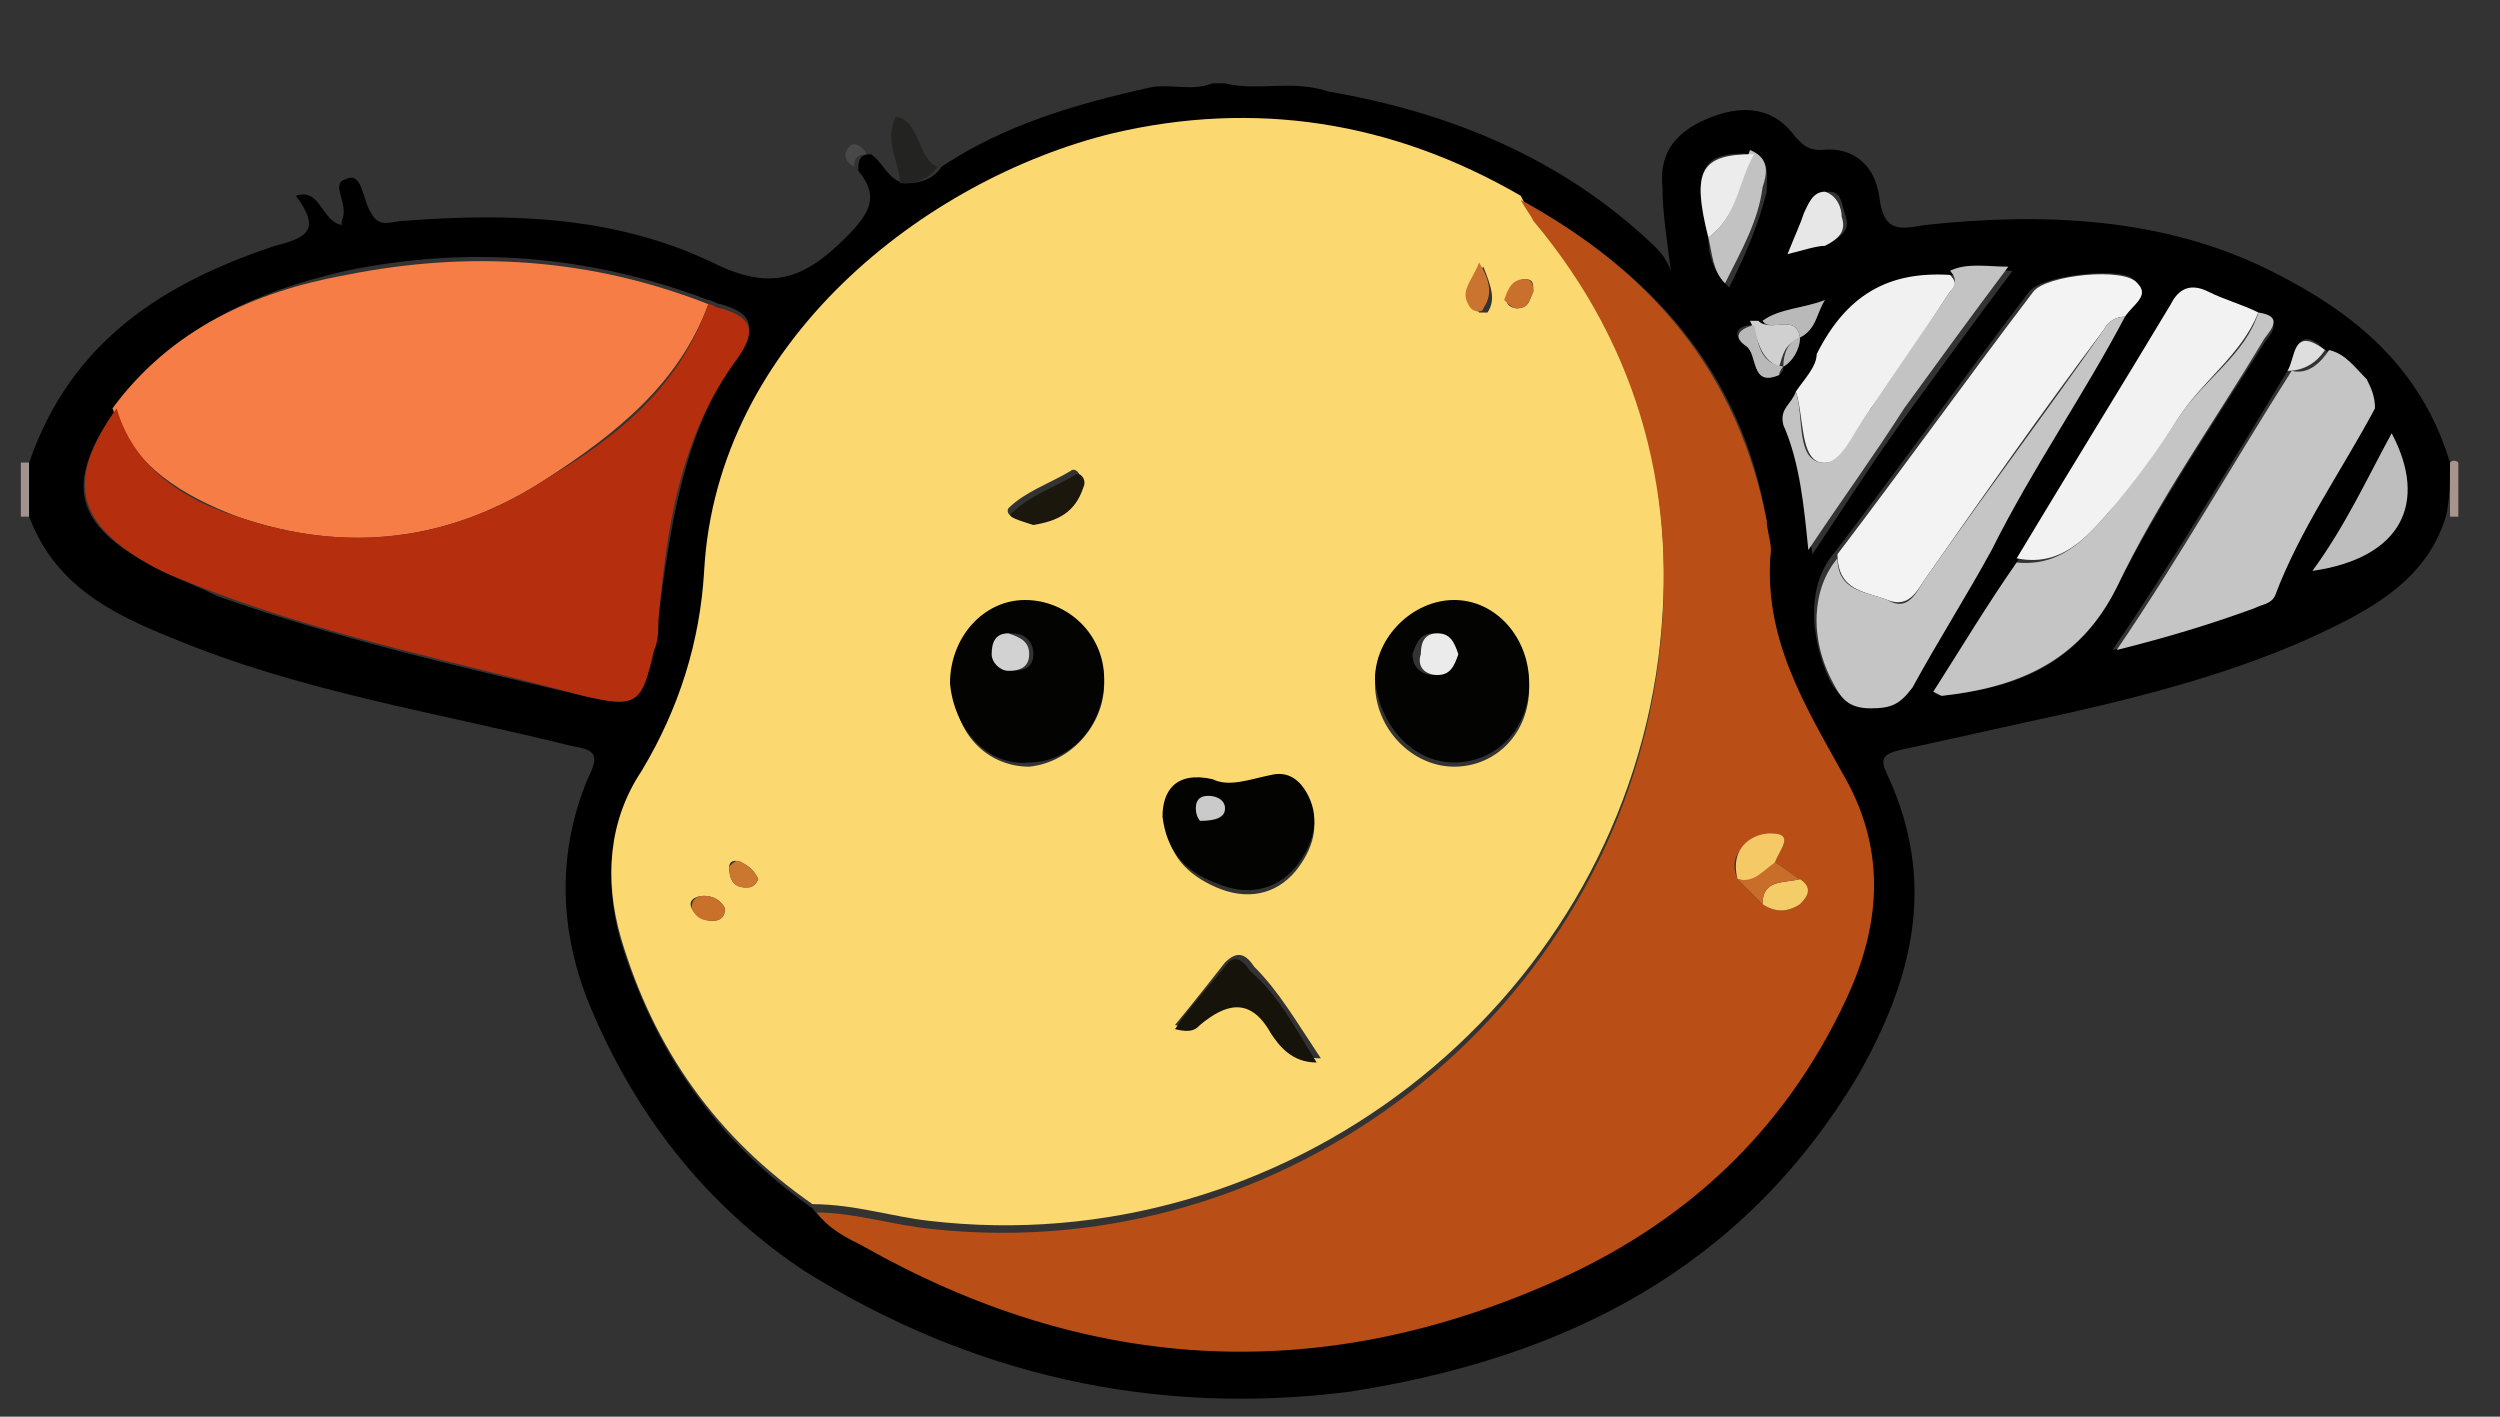 <?xml version="1.0" encoding="utf-8"?>
<!-- Generator: Adobe Illustrator 22.1.0, SVG Export Plug-In . SVG Version: 6.00 Build 0)  -->
<svg version="1.1" id="Layer_1" xmlns="http://www.w3.org/2000/svg" xmlns:xlink="http://www.w3.org/1999/xlink" x="0px" y="0px"
	 viewBox="0 0 60 34" style="enable-background:new 0 0 60 34;" xml:space="preserve">
<rect x="0" y="0" width="60" height="34" fill="#333333" stroke="none"/>
<style type="text/css">
	.st0{fill:#A7958D;}
	.st1{fill:#A1938D;}
	.st2{fill:#232322;}
	.st3{fill:#484848;}
	.st4{fill:#FBD870;}
	.st5{fill:#B94F16;}
	.st6{fill:#F67D46;}
	.st7{fill:#B52E0D;}
	.st8{fill:#F3F3F3;}
	.st9{fill:#C5C5C5;}
	.st10{fill:#F2F2F2;}
	.st11{fill:#F1F1F1;}
	.st12{fill:#C3C3C3;}
	.st13{fill:#BEBEBE;}
	.st14{fill:#C2C2C2;}
	.st15{fill:#ECECEC;}
	.st16{fill:#E8E7E7;}
	.st17{fill:#D0D0D0;}
	.st18{fill:#B9B9B9;}
	.st19{fill:#DEDEDE;}
	.st20{fill:#030301;}
	.st21{fill:#030302;}
	.st22{fill:#16130A;}
	.st23{fill:#1B170C;}
	.st24{fill:#CB742F;}
	.st25{fill:#C9702B;}
	.st26{fill:#C9702C;}
	.st27{fill:#CC7730;}
	.st28{fill:#F4C966;}
	.st29{fill:#F5CD68;}
	.st30{fill:#C86E2A;}
	.st31{fill:#D2D2D2;}
	.st32{fill:#EBEBEB;}
	.st33{fill:#CACACA;}
</style>
<g>
	<path class="st0" d="M58.8,11.1L58.8,11.1c0,0.4,0,0.9,0,1.3v0c0.1,0,0.1,0,0.2,0c0-0.4,0-0.9,0-1.3C59,11.1,58.9,11,58.8,11.1z"/>
	<path class="st1" d="M0.7,11.1c-0.1,0-0.1,0-0.2,0c0,0.4,0,0.9,0,1.3c0.1,0,0.1,0,0.2,0C0.7,12,0.7,11.5,0.7,11.1L0.7,11.1z"/>
	<path d="M58.8,11.1L58.8,11.1c-0.7-2.3-2.3-3.6-4.3-4.6c-2.6-1.3-5.5-1.4-8.3-1.1c-0.6,0.1-1,0.2-1.1-0.7C45,4,44.5,3.5,43.7,3.6
		c-0.3,0-0.4-0.1-0.6-0.3c-0.5-0.7-1.2-0.8-2-0.5c-0.8,0.3-1.3,0.8-1.2,1.7c0,0.6,0.1,1.2,0.2,2C40,6.2,39.8,6,39.7,5.9
		c-2.2-2.1-4.9-3.2-7.8-3.7C31,1.9,30.2,2.2,29.4,2c-0.1,0-0.2,0-0.3,0c-0.5,0.2-1,0-1.5,0.1c-1.8,0.4-3.5,0.9-5,1.9
		c-0.2,0.3-0.5,0.4-0.9,0.4c-0.4-0.1-0.5-0.5-0.8-0.7c-0.3,0-0.3,0.2-0.3,0.4c0.5,0.6,0.3,1-0.3,1.6c-1,1-1.8,1.3-3.2,0.6
		c-2.3-1.1-4.8-1.2-7.4-1c-0.3,0-0.6,0.2-0.8-0.2C8.7,4.8,8.7,4.1,8.3,4.3c-0.4,0.1,0.1,0.6-0.1,1c0,0,0,0.1,0,0.1
		C7.7,5.3,7.7,4.5,7.1,4.7c0.6,0.8,0.3,1-0.5,1.2c-2.7,0.9-4.9,2.3-5.9,5.2v0c0,0.4,0,0.9,0,1.3c0.6,1.6,1.9,2.3,3.4,2.9
		c3.1,1.3,6.4,1.8,9.6,2.6c0.6,0.1,0.7,0.2,0.4,0.8c-0.7,1.7-0.7,3.5,0,5.3c1.1,2.7,2.8,4.9,5.2,6.5c4,2.5,8.4,3.5,13.1,2.9
		c5.1-0.8,9.4-2.9,12.2-7.6c1.3-2.3,1.9-4.6,0.7-7.2c-0.2-0.4-0.1-0.5,0.3-0.6c1.4-0.3,2.7-0.6,4.1-0.9c2.2-0.5,4.4-1.1,6.4-2.1
		c1.2-0.6,2.2-1.3,2.6-2.6v0C58.8,12,58.8,11.5,58.8,11.1z M46.9,6.6c0.4-0.2,0.8-0.1,1.4-0.1c-0.9,1.2-1.7,2.3-2.5,3.4
		c-0.8,1.1-1.5,2.2-2.3,3.4c-0.2-1.1-0.2-2.1-0.6-3c-0.1-0.3,0.2-0.5,0.3-0.8c0.2-0.3,0.5-0.6,0.7-1C44.3,7.1,45.4,6.5,46.9,6.6z
		 M43.4,5.1c0.1-0.2,0.2-0.5,0.5-0.5c0.3,0,0.3,0.3,0.4,0.6c0.1,0.3-0.1,0.5-0.4,0.6C43.6,5.8,43.4,5.9,43,6
		C43.1,5.6,43.2,5.3,43.4,5.1z M43.8,7.2c-0.2,0.3-0.2,0.7-0.6,0.9c0,0.3-0.2,0.5-0.4,0.7l0,0c0,0.1,0,0.1-0.1,0.2
		c-0.7,0.3-0.5-0.5-0.8-0.7c-0.3-0.2-0.3-0.5,0.2-0.5c0,0,0.1-0.1,0.2,0C42.7,7.4,43.3,7.4,43.8,7.2z M42.1,3.7
		c0.4,0.2,0.3,0.5,0.3,0.9c-0.2,0.8-0.5,1.5-0.9,2.3C41.1,6.5,41,6.1,41,5.7C40.6,4.1,40.8,3.6,42.1,3.7z M14,16.7
		c-3-0.7-6-1.4-8.8-2.4C4.6,14,4,13.8,3.5,13.5c-1.8-1-1.9-2-0.7-3.7C4.1,7.9,6.1,7,8.3,6.5c2.9-0.6,5.8-0.4,8.7,0.7
		c0.1,0,0.2,0.1,0.3,0.1c0.7,0.2,0.9,0.5,0.4,1.2c-1.3,1.9-1.6,4.1-1.9,6.3c0,0.2,0,0.5-0.1,0.7C15.4,16.9,15.3,17,14,16.7z
		 M44.2,23.9c-1.5,3.1-3.9,5.4-7.1,6.8c-5.7,2.4-11.2,2.1-16.5-0.9c-0.4-0.2-0.8-0.4-1.1-0.8c-2.3-1.6-3.8-3.8-4.6-6.4
		c-0.4-1.4-0.3-2.8,0.5-4c0.9-1.5,1.4-3.1,1.5-4.8c0.3-5.5,5.2-9.4,9.8-10.5c3.5-0.8,6.8-0.3,9.8,1.5c0,0,0,0,0,0l0,0
		c3.1,1.7,5.3,4.1,5.9,7.7c0,0.2,0.1,0.5,0.1,0.7c-0.2,2.1,0.8,3.7,1.7,5.5C45.2,20.4,45,22.2,44.2,23.9z M44.8,16.9
		c-0.4,0-0.7-0.2-0.9-0.6c-0.5-1.1-0.5-2.3,0.1-3c1.6-2.1,3.1-4.2,4.7-6.3c0.3-0.4,2.2-0.6,2.5-0.3c0.3,0.3-0.1,0.6-0.3,0.8
		c-0.9,1.9-2.2,3.7-3.3,5.5c-0.6,1.1-1.3,2.2-1.9,3.3C45.6,16.8,45.3,16.9,44.8,16.9z M46.6,16.7c0,0-0.1,0-0.2-0.1
		c0.7-1,1.3-2.1,2-3.1c1.2-2,2.5-4.1,3.7-6.1C52.3,7,52.6,6.9,53,7.1c0.4,0.2,0.8,0.3,1.2,0.5c0.7,0.1,0.2,0.5,0.1,0.7
		c-1.2,1.9-2.5,3.8-3.5,5.8C49.9,15.9,48.5,16.5,46.6,16.7z M54,14.6c-1.1,0.4-2.2,0.7-3.3,1c1.5-2.2,2.8-4.4,4.2-6.7
		c0.2-0.3,0.2-1.2,0.9-0.5c0.4,0.2,0.7,0.5,0.9,0.7c0.2,0.2,0.2,0.4,0.1,0.7c-0.8,1.5-1.8,2.9-2.4,4.5C54.4,14.5,54.2,14.5,54,14.6z
		 M55.5,13.7c0.8-1,1.3-2.2,1.9-3.3C58.3,12.1,57.5,13.4,55.5,13.7z"/>
	<path class="st2" d="M22.5,4c-0.5-0.2-0.4-1.1-1-1.2c-0.3,0.6,0.1,1.1,0.1,1.6C22,4.4,22.3,4.3,22.5,4z"/>
	<path class="st3" d="M20.8,3.7c-0.1-0.2-0.3-0.3-0.4-0.2c-0.2,0.2-0.1,0.4,0.1,0.5C20.5,3.9,20.5,3.7,20.8,3.7z"/>
	<path class="st4" d="M39.8,15.8c0.5-3.9-0.4-7.5-3-10.6c-0.1-0.1-0.2-0.3-0.3-0.5c0,0,0,0,0,0c-3.1-1.8-6.4-2.3-9.8-1.5
		c-4.5,1.1-9.5,5-9.8,10.5c-0.1,1.7-0.6,3.3-1.5,4.8c-0.8,1.2-0.9,2.6-0.5,4c0.8,2.7,2.3,4.8,4.6,6.4c1,0,1.9,0.3,2.8,0.4
		C30.8,30.3,38.7,24.2,39.8,15.8z M36.6,6.7c0.2,0,0.2,0.1,0.2,0.3c-0.1,0.2-0.1,0.4-0.4,0.4c-0.1,0-0.3-0.1-0.2-0.2
		C36.2,6.9,36.4,6.7,36.6,6.7z M35.6,6.4c0.2,0.5,0.3,0.8,0.1,1.1c0,0-0.2,0-0.2,0C35.1,7.1,35.3,6.8,35.6,6.4z M34.9,14.5
		c1,0,1.8,0.9,1.8,2c0,1.1-0.8,1.9-1.8,1.9c-1,0-1.9-0.9-1.9-2C33,15.3,33.9,14.5,34.9,14.5z M30.5,24.7c-0.5-0.9-1.1-0.7-1.7-0.2
		c-0.1,0.1-0.2,0.2-0.6,0.1c0.5-0.6,0.8-1,1.2-1.5c0.3-0.3,0.5-0.2,0.7,0.1c0.6,0.6,1,1.3,1.6,2.2C31,25.4,30.7,25,30.5,24.7z
		 M29.1,18.8c0.3,0.2,0.8,0,1.4-0.1c0.4-0.1,0.7,0.1,0.9,0.5c0.3,0.6,0.1,1.2-0.3,1.7c-0.5,0.6-1.2,0.7-1.9,0.4
		c-0.7-0.3-1.2-0.8-1.2-1.6C27.9,19,28.2,18.6,29.1,18.8z M24.2,12.2c0.4-0.4,1-0.6,1.5-0.9c0.1-0.1,0.3,0.1,0.2,0.3
		c-0.2,0.6-0.6,0.9-1.2,0.9C24.5,12.5,24.1,12.4,24.2,12.2z M24.6,14.5c1,0,1.9,0.8,1.9,1.9c0,1-0.8,1.9-1.8,2c-1,0-1.8-0.8-1.8-1.9
		C22.9,15.4,23.6,14.5,24.6,14.5z M17.1,22.1c-0.2,0-0.4-0.1-0.5-0.3c-0.1-0.2,0.1-0.3,0.3-0.3c0.2,0,0.4,0.1,0.5,0.3
		C17.4,22,17.3,22.1,17.1,22.1z M17.9,21.3c-0.3,0-0.4-0.2-0.4-0.5c0-0.1,0.1-0.2,0.3-0.1c0.2,0.1,0.3,0.2,0.4,0.4
		C18.1,21.3,18,21.3,17.9,21.3z"/>
	<path class="st5" d="M42.5,13.2c0-0.2-0.1-0.5-0.1-0.7c-0.7-3.6-2.8-6-5.9-7.7l0,0c0.1,0.2,0.2,0.3,0.3,0.5c2.6,3.1,3.5,6.7,3,10.6
		c-1.1,8.4-8.9,14.5-17.4,13.6c-1-0.1-1.9-0.4-2.8-0.4c0.3,0.4,0.7,0.6,1.1,0.8c5.3,3,10.8,3.4,16.5,0.9c3.2-1.4,5.6-3.6,7.1-6.8
		c0.8-1.7,1-3.5,0-5.3C43.3,16.9,42.3,15.3,42.5,13.2z M43.2,21.7c-0.3,0.2-0.6,0.2-0.9,0c-0.2-0.2-0.4-0.4-0.6-0.6c0,0,0,0,0,0
		c0,0,0,0,0,0c-0.3-0.7,0.4-1,0.8-1.1c0.6,0,0.2,0.4,0.1,0.7c0,0,0,0,0,0c0,0,0,0,0,0c0.2,0.1,0.4,0.3,0.6,0.4
		C43.4,21.3,43.4,21.5,43.2,21.7z"/>
	<path class="st6" d="M5.7,12.4c2.6,0.9,5.1,0.6,7.4-0.9c1.7-1.1,3.2-2.3,3.9-4.2c-2.8-1.1-5.7-1.3-8.7-0.7C6.1,7,4.1,7.9,2.7,9.8
		C3.2,11.2,4.4,11.9,5.7,12.4z"/>
	<path class="st7" d="M15.7,15.6c0.1-0.2,0.1-0.5,0.1-0.7c0.2-2.2,0.5-4.4,1.9-6.3c0.5-0.7,0.3-1-0.4-1.2c-0.1,0-0.2-0.1-0.3-0.1
		c-0.7,2-2.2,3.2-3.9,4.2c-2.3,1.5-4.8,1.8-7.4,0.9c-1.3-0.4-2.5-1.2-2.9-2.6c-1.2,1.7-1,2.7,0.7,3.7C4,13.8,4.6,14,5.1,14.2
		C8,15.3,11,15.9,14,16.7C15.3,17,15.4,16.9,15.7,15.6z"/>
	<path class="st8" d="M45.3,14.4c0.5,0.2,0.7-0.2,0.9-0.5c1.4-2,2.8-4,4.3-6c0.1-0.2,0.3-0.3,0.5-0.3c0.2-0.3,0.6-0.5,0.3-0.8
		C51,6.4,49.1,6.6,48.8,7c-1.6,2.1-3.1,4.2-4.7,6.3C44.1,14.2,44.8,14.2,45.3,14.4z"/>
	<path class="st9" d="M56.8,9.1c-0.3-0.3-0.5-0.6-0.9-0.7c-0.2,0.3-0.5,0.6-0.9,0.5c-1.4,2.2-2.7,4.5-4.2,6.7c1.2-0.3,2.2-0.6,3.3-1
		c0.2-0.1,0.4-0.1,0.5-0.3c0.6-1.6,1.6-3,2.4-4.5C57,9.5,56.9,9.3,56.8,9.1z"/>
	<path class="st9" d="M54.3,8.2c0.1-0.2,0.6-0.6-0.1-0.7c-0.3,1-1.3,1.6-1.9,2.5c-0.5,0.8-1.1,1.5-1.7,2.3c-0.6,0.7-1.2,1.3-2.2,1.2
		c-0.7,1-1.3,2-2,3.1c0.2,0.1,0.2,0.1,0.2,0.1c1.8-0.2,3.3-0.8,4.2-2.6C51.8,12,53.1,10.2,54.3,8.2z"/>
	<path class="st9" d="M51,7.6c-0.2,0-0.4,0.1-0.5,0.3c-1.4,2-2.9,4-4.3,6c-0.2,0.3-0.4,0.8-0.9,0.5c-0.5-0.2-1.2-0.2-1.2-1
		c-0.6,0.7-0.7,1.9-0.1,3c0.2,0.4,0.4,0.6,0.9,0.6c0.5,0,0.7-0.1,1-0.5c0.6-1.1,1.3-2.2,1.9-3.3C48.8,11.2,50,9.5,51,7.6z"/>
	<path class="st10" d="M50.6,12.3c0.6-0.7,1.2-1.5,1.7-2.3c0.6-0.9,1.5-1.5,1.9-2.5c-0.4-0.2-0.8-0.3-1.2-0.5
		c-0.4-0.2-0.7-0.1-0.9,0.3c-1.2,2-2.5,4.1-3.7,6.1C49.4,13.6,50,13,50.6,12.3z"/>
	<path class="st11" d="M43.1,9.4c0.2,0.6,0.1,1.6,0.6,1.7c0.6,0.1,0.9-0.8,1.2-1.3c0.7-0.9,1.3-1.9,1.9-2.8c0.1-0.1,0.2-0.2,0-0.4
		c-1.5-0.1-2.5,0.5-3.2,1.9C43.6,8.8,43.3,9.1,43.1,9.4z"/>
	<path class="st12" d="M46.8,7c-0.6,0.9-1.3,1.9-1.9,2.8c-0.4,0.5-0.7,1.4-1.2,1.3c-0.6-0.1-0.4-1.1-0.6-1.7
		c-0.1,0.3-0.4,0.4-0.3,0.8c0.4,0.9,0.5,2,0.6,3c0.8-1.2,1.6-2.3,2.3-3.4c0.8-1.1,1.6-2.2,2.5-3.4c-0.5,0-1-0.1-1.4,0.1
		C47,6.7,46.9,6.9,46.8,7z"/>
	<path class="st13" d="M55.5,13.7c2.1-0.3,2.8-1.6,1.9-3.3C56.8,11.5,56.3,12.6,55.5,13.7z"/>
	<path class="st14" d="M41,5.7c0.1,0.4,0.1,0.8,0.4,1.1c0.4-0.8,0.8-1.5,0.9-2.3c0.1-0.3,0.2-0.7-0.3-0.9C41.7,4.4,41.7,5.2,41,5.7z
		"/>
	<path class="st15" d="M42.1,3.7c-1.3,0-1.5,0.4-1.1,2C41.7,5.2,41.7,4.4,42.1,3.7z"/>
	<path class="st16" d="M44.2,5.2c0-0.2-0.1-0.5-0.4-0.6c-0.3,0-0.4,0.3-0.5,0.5c-0.1,0.3-0.2,0.5-0.4,1c0.4-0.1,0.7-0.2,0.9-0.2
		C44.2,5.7,44.3,5.5,44.2,5.2z"/>
	<path class="st17" d="M43.2,8.1c-0.1-0.6-0.7-0.1-1-0.4c-0.1,0-0.1,0-0.2,0c0.2,0.4,0.2,0.9,0.7,1.1l0,0
		C42.8,8.5,42.8,8.3,43.2,8.1z"/>
	<path class="st18" d="M43.2,8.1c-0.3,0.1-0.4,0.4-0.4,0.7C43,8.7,43.2,8.4,43.2,8.1c0.4-0.2,0.4-0.6,0.6-0.9
		c-0.5,0.2-1.1,0.2-1.5,0.5C42.5,8,43.1,7.5,43.2,8.1z"/>
	<path class="st18" d="M42.1,7.8c-0.4,0.1-0.5,0.3-0.2,0.5c0.3,0.2,0.1,1,0.8,0.7c0,0,0-0.1,0.1-0.2C42.2,8.7,42.2,8.2,42.1,7.8z"/>
	<path class="st19" d="M55.8,8.4c-0.8-0.6-0.7,0.2-0.9,0.5C55.3,8.9,55.6,8.7,55.8,8.4z"/>
	<path class="st20" d="M24.7,18.3c1,0,1.8-0.9,1.8-2c0-1.1-0.9-1.9-1.9-1.9c-1,0-1.8,0.9-1.8,2C22.9,17.5,23.7,18.4,24.7,18.3z
		 M24.3,15.2c0.3,0,0.5,0.2,0.5,0.5c0,0.3-0.2,0.4-0.5,0.4c-0.2,0-0.4-0.2-0.4-0.4C23.8,15.4,24,15.2,24.3,15.2z"/>
	<path class="st21" d="M34.9,18.3c1,0,1.8-0.8,1.8-1.9c0-1.1-0.8-2-1.8-2c-1,0-1.9,0.9-1.9,1.9C33.1,17.4,33.9,18.3,34.9,18.3z
		 M34.4,15.2c0.3,0,0.5,0.2,0.5,0.5c0,0.3-0.2,0.5-0.5,0.5c-0.3,0-0.5-0.2-0.5-0.5C34,15.4,34.1,15.2,34.4,15.2z"/>
	<path class="st20" d="M29.2,21.2c0.7,0.3,1.4,0.2,1.9-0.4c0.4-0.5,0.6-1.1,0.3-1.7c-0.2-0.4-0.5-0.6-0.9-0.5
		c-0.5,0.1-1,0.3-1.4,0.1c-0.9-0.2-1.2,0.3-1.2,0.9C28,20.4,28.4,20.9,29.2,21.2z M29,19.1c0.2,0,0.4,0.2,0.4,0.3
		c0,0.2-0.1,0.3-0.6,0.3c0.1,0-0.1-0.1-0.1-0.3C28.7,19.2,28.8,19.1,29,19.1z"/>
	<path class="st22" d="M29.4,23.2c-0.4,0.5-0.8,0.9-1.2,1.5c0.4,0.1,0.5,0,0.6-0.1c0.6-0.5,1.2-0.7,1.7,0.2c0.2,0.3,0.5,0.7,1.1,0.7
		c-0.5-0.8-0.9-1.6-1.6-2.2C29.8,23,29.6,22.9,29.4,23.2z"/>
	<path class="st23" d="M24.8,12.6c0.6-0.1,1-0.3,1.2-0.9c0.1-0.2-0.1-0.4-0.2-0.3c-0.5,0.3-1.1,0.5-1.5,0.9
		C24.1,12.4,24.5,12.5,24.8,12.6z"/>
	<path class="st24" d="M35.6,7.4c0.2-0.3,0.2-0.6-0.1-1.1c-0.2,0.5-0.5,0.7-0.2,1.1C35.4,7.5,35.6,7.5,35.6,7.4z"/>
	<path class="st25" d="M16.9,21.5c-0.2,0-0.3,0.1-0.3,0.3c0.1,0.2,0.2,0.3,0.5,0.3c0.2,0,0.3-0.1,0.3-0.3
		C17.3,21.6,17.1,21.5,16.9,21.5z"/>
	<path class="st26" d="M36.4,7.4c0.3,0,0.3-0.2,0.4-0.4c0-0.1,0-0.3-0.2-0.3c-0.3,0-0.4,0.2-0.5,0.5C36.2,7.3,36.3,7.4,36.4,7.4z"/>
	<path class="st27" d="M17.8,20.7c-0.1-0.1-0.2,0-0.3,0.1c0,0.3,0.1,0.5,0.4,0.5c0.1,0,0.2,0,0.3-0.2C18.1,20.9,18,20.8,17.8,20.7z"
		/>
	<path class="st28" d="M42.6,20.7C42.6,20.7,42.6,20.7,42.6,20.7c0.1-0.3,0.5-0.7-0.1-0.7c-0.4,0-1,0.3-0.8,1.1c0,0,0,0,0,0
		C42.1,21.2,42.3,21,42.6,20.7z"/>
	<path class="st29" d="M42.3,21.7c0.3,0.2,0.6,0.2,0.9,0c0.2-0.2,0.3-0.4,0-0.6C42.8,21.2,42.3,21.1,42.3,21.7z"/>
	<path class="st30" d="M43.2,21.1c-0.2-0.1-0.4-0.3-0.6-0.4c0,0,0,0,0,0c-0.3,0.2-0.5,0.5-0.9,0.4c0,0,0,0,0,0
		c0.2,0.2,0.4,0.4,0.6,0.6C42.3,21.1,42.8,21.2,43.2,21.1z"/>
	<path class="st31" d="M24.2,16.1c0.3,0,0.5-0.1,0.5-0.4c0-0.3-0.2-0.4-0.5-0.5c-0.3,0-0.4,0.2-0.4,0.5C23.8,15.9,24,16.1,24.2,16.1
		z"/>
	<path class="st32" d="M34.5,16.2c0.3,0,0.4-0.2,0.5-0.5c-0.1-0.3-0.2-0.5-0.5-0.5c-0.3,0-0.4,0.2-0.4,0.5
		C34,16,34.2,16.2,34.5,16.2z"/>
	<path class="st33" d="M28.8,19.7c0.4,0,0.6-0.1,0.6-0.3c0-0.2-0.2-0.3-0.4-0.3c-0.2,0-0.3,0.1-0.3,0.3
		C28.7,19.6,28.8,19.7,28.8,19.7z"/>
</g>
</svg>
